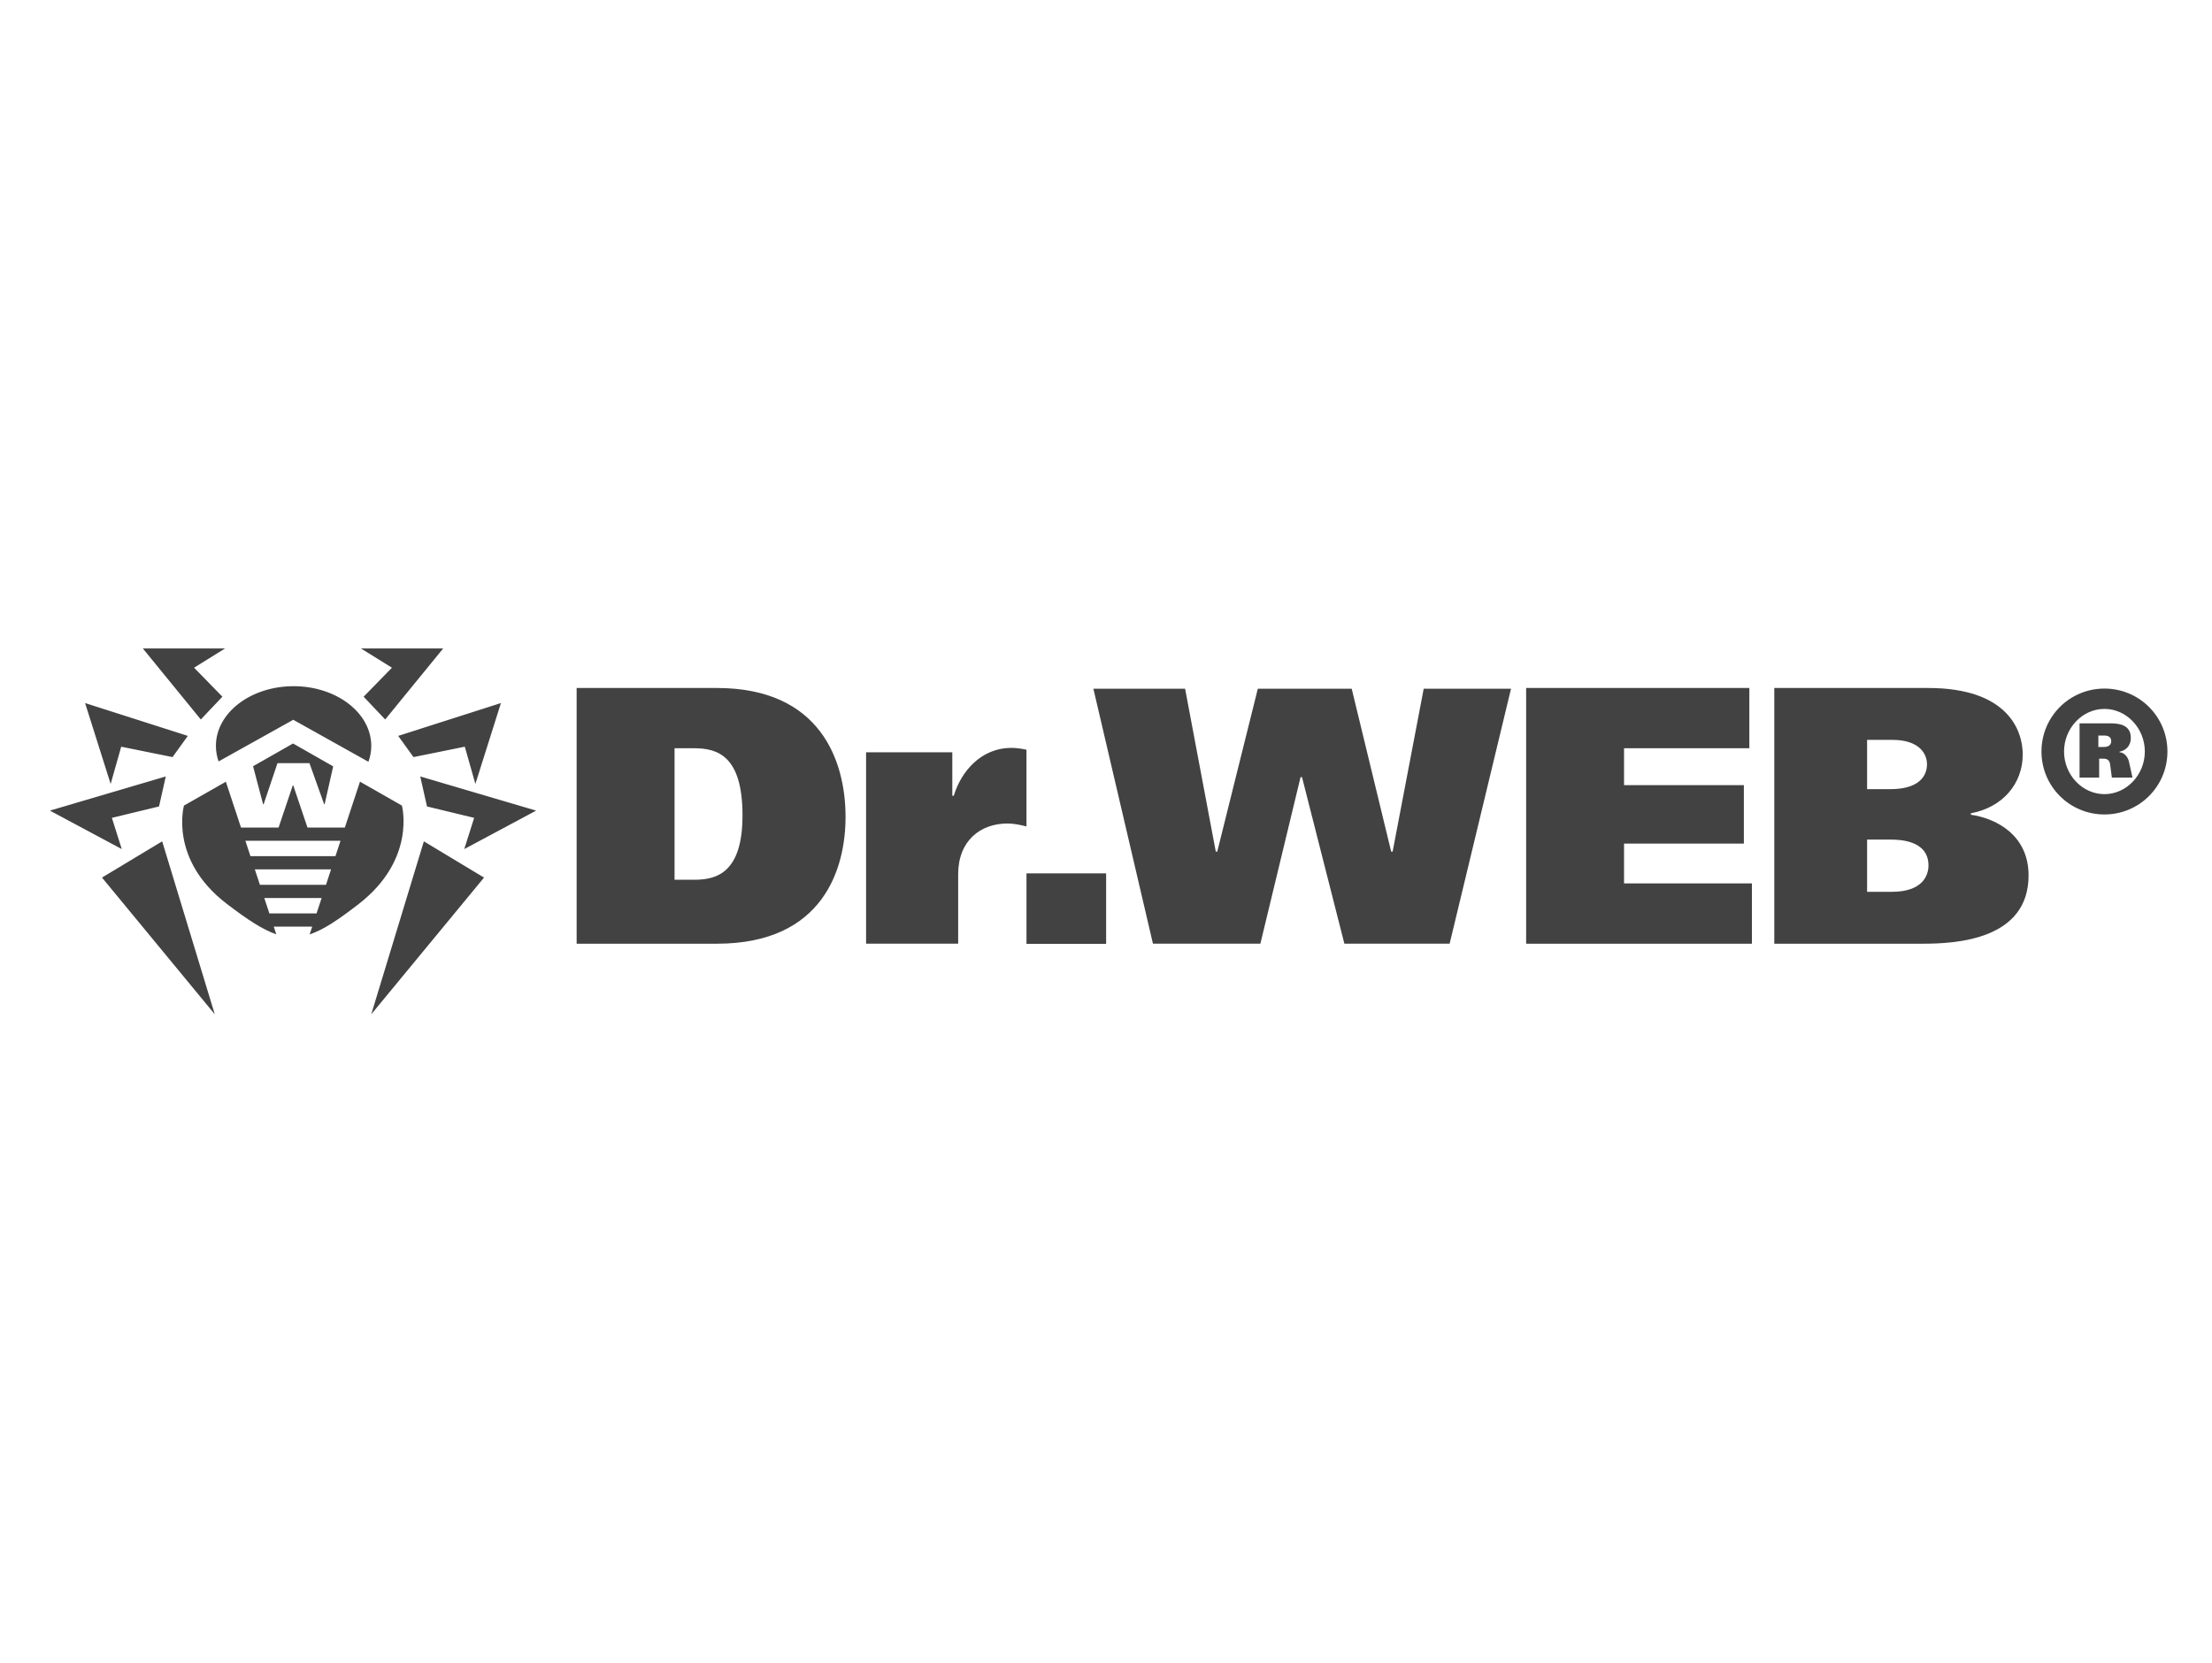 <svg width="133" height="100" viewBox="0 0 133 100" fill="none" xmlns="http://www.w3.org/2000/svg">
<path d="M43.106 41.377C49.324 41.377 50.84 45.749 50.84 49.132C50.84 52.186 49.543 56.756 43.107 56.756H34.671V41.377H43.106ZM40.559 52.91H41.744C43.062 52.91 44.644 52.515 44.644 49.044C44.644 45.485 43.172 45.001 41.744 45.001H40.559V52.91ZM57.259 45.244V47.858H57.347C57.786 46.408 58.973 44.98 60.818 44.98C61.104 44.98 61.433 45.025 61.719 45.09V49.703C61.367 49.615 60.972 49.527 60.577 49.527C58.929 49.527 57.611 50.582 57.611 52.581V56.755H52.075V45.244L57.259 45.244ZM61.719 52.526H66.508V56.766H61.719V52.526ZM73.101 51.219H73.189L75.628 41.423H81.274L83.647 51.219H83.734L85.602 41.423H90.852L87.162 56.755H80.833L78.285 46.738H78.198L75.782 56.755H69.323L65.742 41.423H71.256L73.101 51.219ZM105.182 41.377V45.001H97.648V47.221H104.853V50.735H97.648V53.13H105.337V56.756H91.762V41.377H105.182ZM115.931 41.377C120.741 41.377 121.62 43.949 121.62 45.376C121.62 47.132 120.411 48.561 118.501 48.912V49C120.037 49.22 121.971 50.231 121.971 52.647C121.971 56.535 117.577 56.756 115.622 56.756H106.682V41.377H115.931ZM112.262 47.462H113.646C115.666 47.462 115.864 46.408 115.864 45.969C115.864 45.333 115.402 44.497 113.778 44.497H112.262V47.462ZM112.262 53.635H113.754C115.644 53.635 115.953 52.602 115.953 52.054C115.953 50.494 114.128 50.494 113.623 50.494H112.262L112.262 53.635ZM122.747 45.197C122.747 43.095 124.442 41.412 126.533 41.412C128.624 41.412 130.32 43.095 130.32 45.197C130.32 47.299 128.624 48.983 126.533 48.983C124.442 48.983 122.747 47.299 122.747 45.197M126.533 47.761C127.862 47.761 128.961 46.599 128.961 45.197C128.961 43.796 127.862 42.635 126.533 42.635C125.204 42.635 124.104 43.796 124.104 45.197C124.104 46.599 125.204 47.761 126.533 47.761ZM126.88 43.503C127.346 43.503 128.118 43.556 128.118 44.372C128.118 44.905 127.773 45.146 127.435 45.209V45.239C127.722 45.261 127.941 45.511 128.009 45.814L128.219 46.766H126.979L126.871 45.952C126.831 45.679 126.631 45.627 126.493 45.627H126.215V46.766H125.037V43.503H126.88ZM126.167 44.926H126.453C126.583 44.926 126.94 44.926 126.94 44.57C126.94 44.236 126.611 44.236 126.483 44.236H126.167V44.926ZM17.632 43.289L22.152 45.815C22.264 45.508 22.323 45.19 22.323 44.859C22.323 42.875 20.23 41.269 17.653 41.269C15.072 41.269 12.982 42.875 12.982 44.859C12.982 45.182 13.039 45.496 13.142 45.794L17.632 43.289ZM25.485 50.6L29.103 52.779L22.323 61L25.485 50.6ZM25.674 48.502L25.268 46.697L32.236 48.752L27.915 51.065L28.509 49.187L25.674 48.502ZM24.862 45.533L23.943 44.258L30.12 42.283L28.583 47.147L27.947 44.908L24.862 45.533ZM23.161 43.271L21.864 41.901L23.566 40.157L21.703 39H26.646L23.161 43.271ZM9.751 50.6L6.133 52.779L12.913 61L9.751 50.6ZM9.562 48.502L9.968 46.697L3 48.752L7.321 51.065L6.727 49.187L9.562 48.502ZM10.374 45.533L11.293 44.258L5.116 42.283L6.653 47.147L7.288 44.908L10.374 45.533ZM12.074 43.271L13.372 41.901L11.669 40.157L13.533 39H8.589L12.074 43.271Z" fill="#424242"/>
<path d="M15.851 48.37L16.685 45.897H18.607L19.49 48.37H19.519L20.033 46.091L17.618 44.715L15.215 46.083L15.82 48.37H15.851Z" fill="#424242"/>
<path d="M24.165 48.449L21.645 47.012L20.735 49.769H18.487L17.634 47.238H17.603L16.751 49.769H14.49L13.58 47.014L11.062 48.448C11.062 48.448 10.143 51.697 13.645 54.366C14.873 55.302 15.789 55.91 16.612 56.191L16.46 55.729H18.772L18.617 56.198C19.439 55.923 20.35 55.314 21.571 54.366C25.045 51.669 24.165 48.449 24.165 48.449ZM19.033 54.935H16.197L15.89 54.007H19.339L19.033 54.935ZM19.601 53.213H15.628L15.322 52.285H19.906L19.601 53.213ZM20.169 51.492H15.059L14.753 50.564H20.474L20.169 51.492Z" fill="#424242"/>
</svg>
